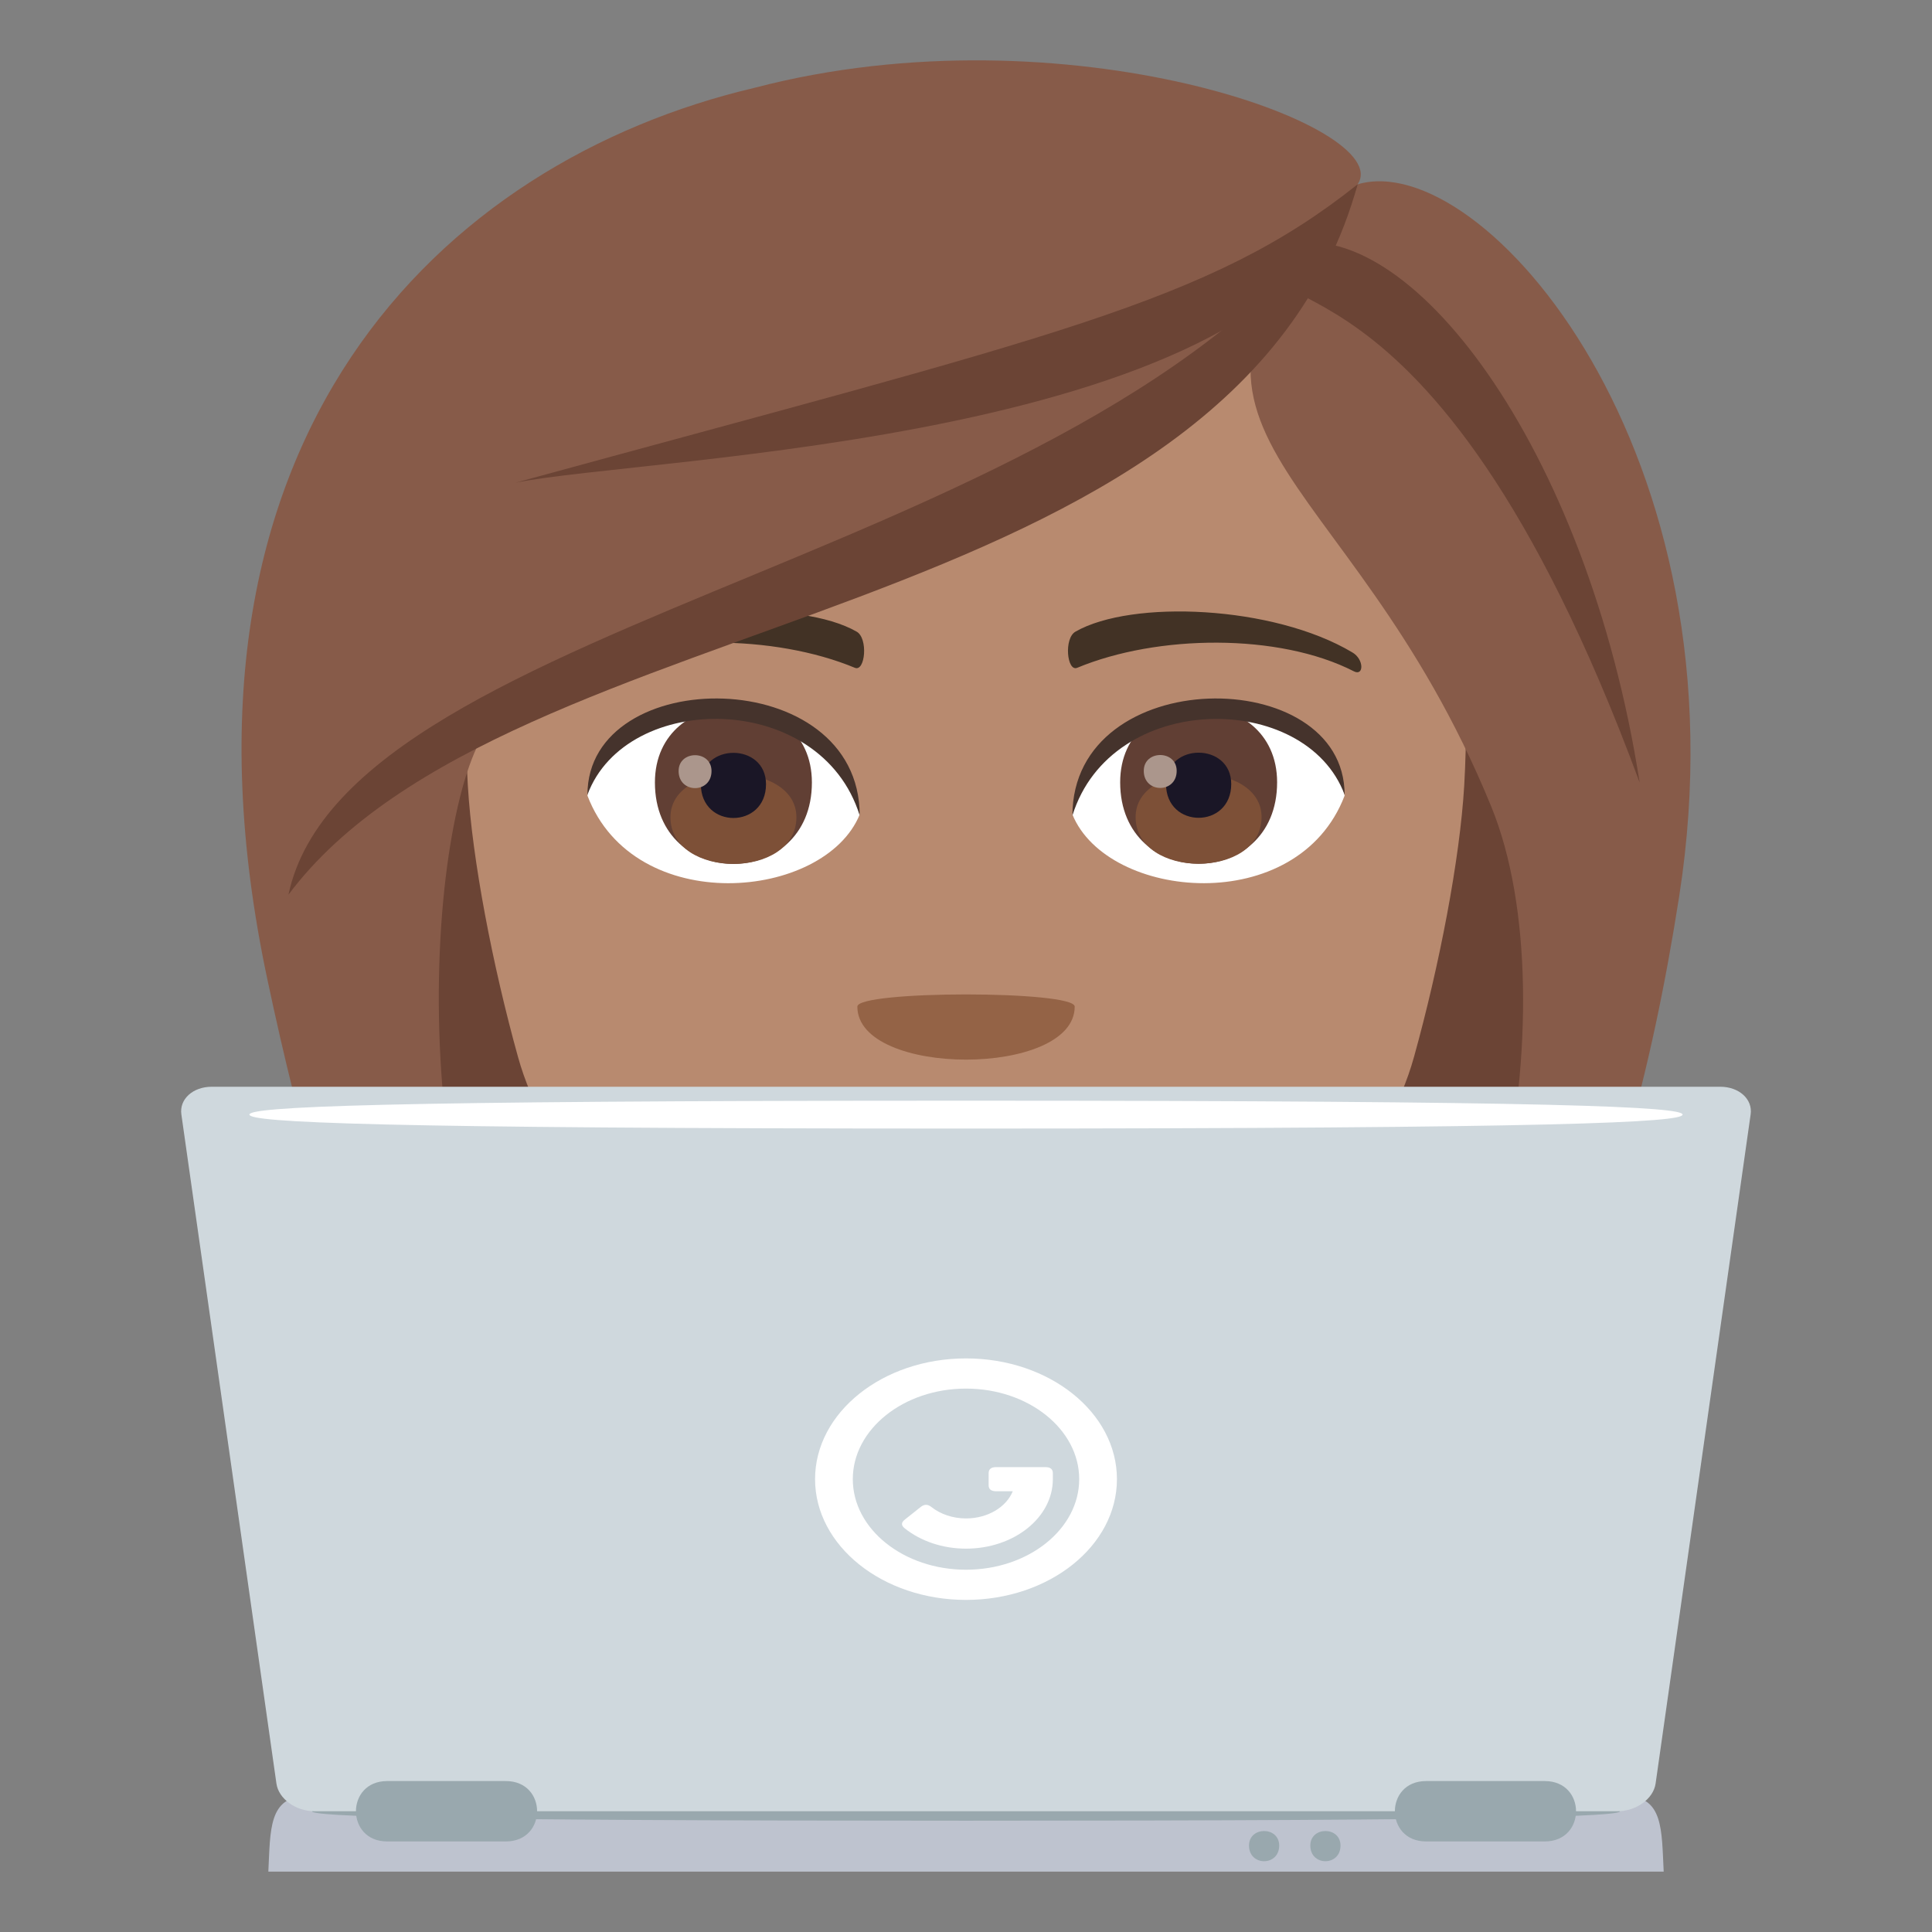 <?xml version="1.0" encoding="utf-8"?>
<!-- Generator: Adobe Illustrator 19.0.0, SVG Export Plug-In . SVG Version: 6.00 Build 0)  -->
<svg version="1.1" id="Layer_1" xmlns="http://www.w3.org/2000/svg" xmlns:xlink="http://www.w3.org/1999/xlink" x="0px" y="0px"
	 width="64px" height="64px" viewBox="0 0 64 64" enable-background="new 0 0 64 64" xml:space="preserve">
<rect x="0" y="0" width="64" height="64" fill="#808080" stroke="none"/>
<path fill="#5C3A2E" d="M19.076,13.403c-8.712,37.396-7.915,36.596,10.426,36.596C19.353,42.898,38.795,12.894,19.076,13.403z"/>
<path fill="#6B4435" d="M15.934,12.824c-6.357,28.412-0.872,35.709,3.998,37.175h5.583C12.453,40.796,32.869,12.264,15.934,12.824z"
	/>
<path fill="#5C3A2E" d="M44.709,13.401c8.713,37.397,7.915,36.597-10.425,36.597C43.617,44.298,24.99,12.892,44.709,13.401z"/>
<path fill="#6B4435" d="M47.85,12.822c9.295,25.85-0.02,35.979-3.998,37.176h-5.579C51.334,41.547,30.918,12.262,47.85,12.822z"/>
<path fill="#B88A6F" d="M32,4.414c-11.609,0-17.201,9.455-16.502,21.611c0.143,2.444,0.822,5.969,1.662,8.989
	c1.74,6.278,10.928,12.6,14.84,12.6c3.911,0,13.1-6.321,14.84-12.6c0.84-3.021,1.52-6.545,1.664-8.989
	C49.201,13.869,43.611,4.414,32,4.414z"/>
<path fill="#FFFFFF" d="M44.542,26.357c-1.552,4.06-7.861,3.465-9.017,0.624C36.4,22.414,43.689,22.024,44.542,26.357z"/>
<path fill="#FFFFFF" d="M19.46,26.357c1.552,4.06,7.862,3.466,9.019,0.624C27.603,22.414,20.315,22.024,19.46,26.357z"/>
<path fill="#423225" d="M44.795,21.61c-2.617-1.559-7.308-1.75-9.165-0.688c-0.394,0.215-0.287,1.341,0.053,1.2
	c2.648-1.103,6.681-1.157,9.167,0.117C45.184,22.409,45.19,21.836,44.795,21.61z"/>
<path fill="#423225" d="M19.207,21.61c2.616-1.559,7.307-1.75,9.167-0.688c0.392,0.215,0.288,1.341-0.055,1.2
	c-2.649-1.103-6.68-1.159-9.167,0.117C18.818,22.409,18.813,21.836,19.207,21.61z"/>
<path fill="#946346" d="M35.601,33.345c0,2.342-7.2,2.342-7.2,0C28.4,32.807,35.601,32.807,35.601,33.345z"/>
<path fill="#875B49" d="M44.973,6.106c-8.14,8.341-0.371,8.88,4.424,20.606c2.692,6.571,0.029,20.059-5.545,23.286
	c6.177,0,9.939-8.55,11.774-20.309C57.917,14.993,49.109,4.878,44.973,6.106z"/>
<path fill="#875B49" d="M24.99,2.91C14.667,5.34,5.045,14.462,8.851,32.415c2.25,10.613,5.019,17.583,11.081,17.583
	c-6.758-6.999-5.964-21.76-4.043-25.433c9.793-5.827,26.539-10.241,29.084-18.46C46.265,4.208,35.32,0.204,24.99,2.91z"/>
<path fill="#6B4435" d="M17.081,15.989c4.366-0.886,25.249-1.303,27.892-9.883C40.037,10.039,34.924,11.11,17.081,15.989z"/>
<path fill="#6B4435" d="M9.555,29.637c7.324-9.774,31.315-8.695,35.418-23.531C37.007,18.557,11.557,20.241,9.555,29.637z"/>
<path fill="#6B4435" d="M42.559,8.139c-1.89,2.978,4.678-1.397,11.757,17.785C52.569,14.709,46.589,6.988,42.559,8.139z"/>
<path fill="#613F34" d="M37.107,25.915c0,3.596,5.199,3.596,5.199,0C42.306,22.578,37.107,22.578,37.107,25.915z"/>
<path fill="#7D5037" d="M37.619,27.066c0,2.063,4.172,2.063,4.172,0C41.791,25.153,37.619,25.153,37.619,27.066z"/>
<path fill="#1A1626" d="M38.626,25.972c0,1.492,2.16,1.492,2.16,0C40.786,24.587,38.626,24.587,38.626,25.972z"/>
<path fill="#AB968C" d="M37.889,25.536c0,0.754,1.09,0.754,1.09,0C38.979,24.836,37.889,24.836,37.889,25.536z"/>
<path fill="#613F34" d="M21.695,25.921c0,3.596,5.2,3.596,5.2,0C26.896,22.583,21.695,22.583,21.695,25.921z"/>
<path fill="#7D5037" d="M22.21,27.072c0,2.062,4.172,2.062,4.172,0C26.382,25.158,22.21,25.158,22.21,27.072z"/>
<path fill="#1A1626" d="M23.217,25.978c0,1.492,2.158,1.492,2.158,0C25.375,24.592,23.217,24.592,23.217,25.978z"/>
<path fill="#AB968C" d="M22.48,25.541c0,0.755,1.09,0.755,1.09,0C23.569,24.842,22.48,24.842,22.48,25.541z"/>
<path fill="#45332C" d="M44.542,26.326c0-4.36-9.017-4.36-9.017,0.691C36.811,22.871,43.254,22.871,44.542,26.326z"/>
<path fill="#45332C" d="M19.46,26.326c0-4.36,9.019-4.36,9.019,0.689C27.191,22.869,20.748,22.869,19.46,26.326z"/>
<path fill="#BEC3CF" d="M53.832,59.5H10.168c-1.279,0-1.209,1.125-1.279,2.5h46.223C55.041,60.625,55.111,59.5,53.832,59.5z"/>
<path fill="#99A8AE" d="M10.332,60c0-0.174,3.719-0.313,21.668-0.313c17.949,0,21.666,0.139,21.666,0.313
	c0,0.17-3.717,0.313-21.666,0.313C14.051,60.313,10.332,60.17,10.332,60"/>
<path fill="#CFD8DD" d="M56.986,36H7.014c-0.625,0-1.078,0.412-1.006,0.916l3.149,22.166C9.227,59.586,9.797,60,10.42,60h43.158
	c0.625,0,1.195-0.414,1.266-0.918l3.148-22.166C58.065,36.412,57.609,36,56.986,36"/>
<path fill="#FFFFFF" d="M55.738,36.922c0,0.256-4.074,0.463-23.738,0.463c-19.666,0-23.738-0.207-23.738-0.463
	c0-0.254,4.072-0.461,23.738-0.461C51.664,36.461,55.738,36.668,55.738,36.922"/>
<path fill="#99A8AE" d="M16.758,61h-3.934c-1.377,0-1.377-2,0-2h3.934C18.137,59,18.137,61,16.758,61z"/>
<path fill="#99A8AE" d="M51.174,61H47.24c-1.377,0-1.377-2,0-2h3.934C52.553,59,52.553,61,51.174,61z"/>
<path fill="#99A8AE" d="M44.406,61.137c0,0.691-1,0.691-1,0C43.406,60.494,44.406,60.494,44.406,61.137z"/>
<path fill="#99A8AE" d="M42.375,61.137c0,0.691-1,0.691-1,0C41.375,60.494,42.375,60.494,42.375,61.137z"/>
<path id="Shape_8_" fill="#FFFFFF" d="M32,45.999c2.068,0,3.75,1.346,3.75,3s-1.682,3-3.75,3c-2.066,0-3.75-1.346-3.75-3
	S29.934,45.999,32,45.999z M32,44.999c-2.76,0-5,1.791-5,4s2.24,4,5,4c2.762,0,5-1.791,5-4S34.762,44.999,32,44.999z"/>
<path id="Combined-Shape_8_" fill="#FFFFFF" d="M33.002,49.4c-0.168,0-0.252-0.066-0.252-0.199v-0.4
	c0-0.135,0.084-0.201,0.252-0.201h1.623c0.168,0,0.252,0.066,0.252,0.201v0.199c0,1.271-1.287,2.301-2.877,2.301
	c-0.771,0-1.496-0.246-2.031-0.674c-0.119-0.096-0.119-0.188-0.002-0.283l0.533-0.424c0.117-0.094,0.234-0.094,0.352,0
	C31.156,50.161,31.565,50.3,32,50.3c0.723,0,1.336-0.377,1.549-0.9H33.002z"/>
</svg>
